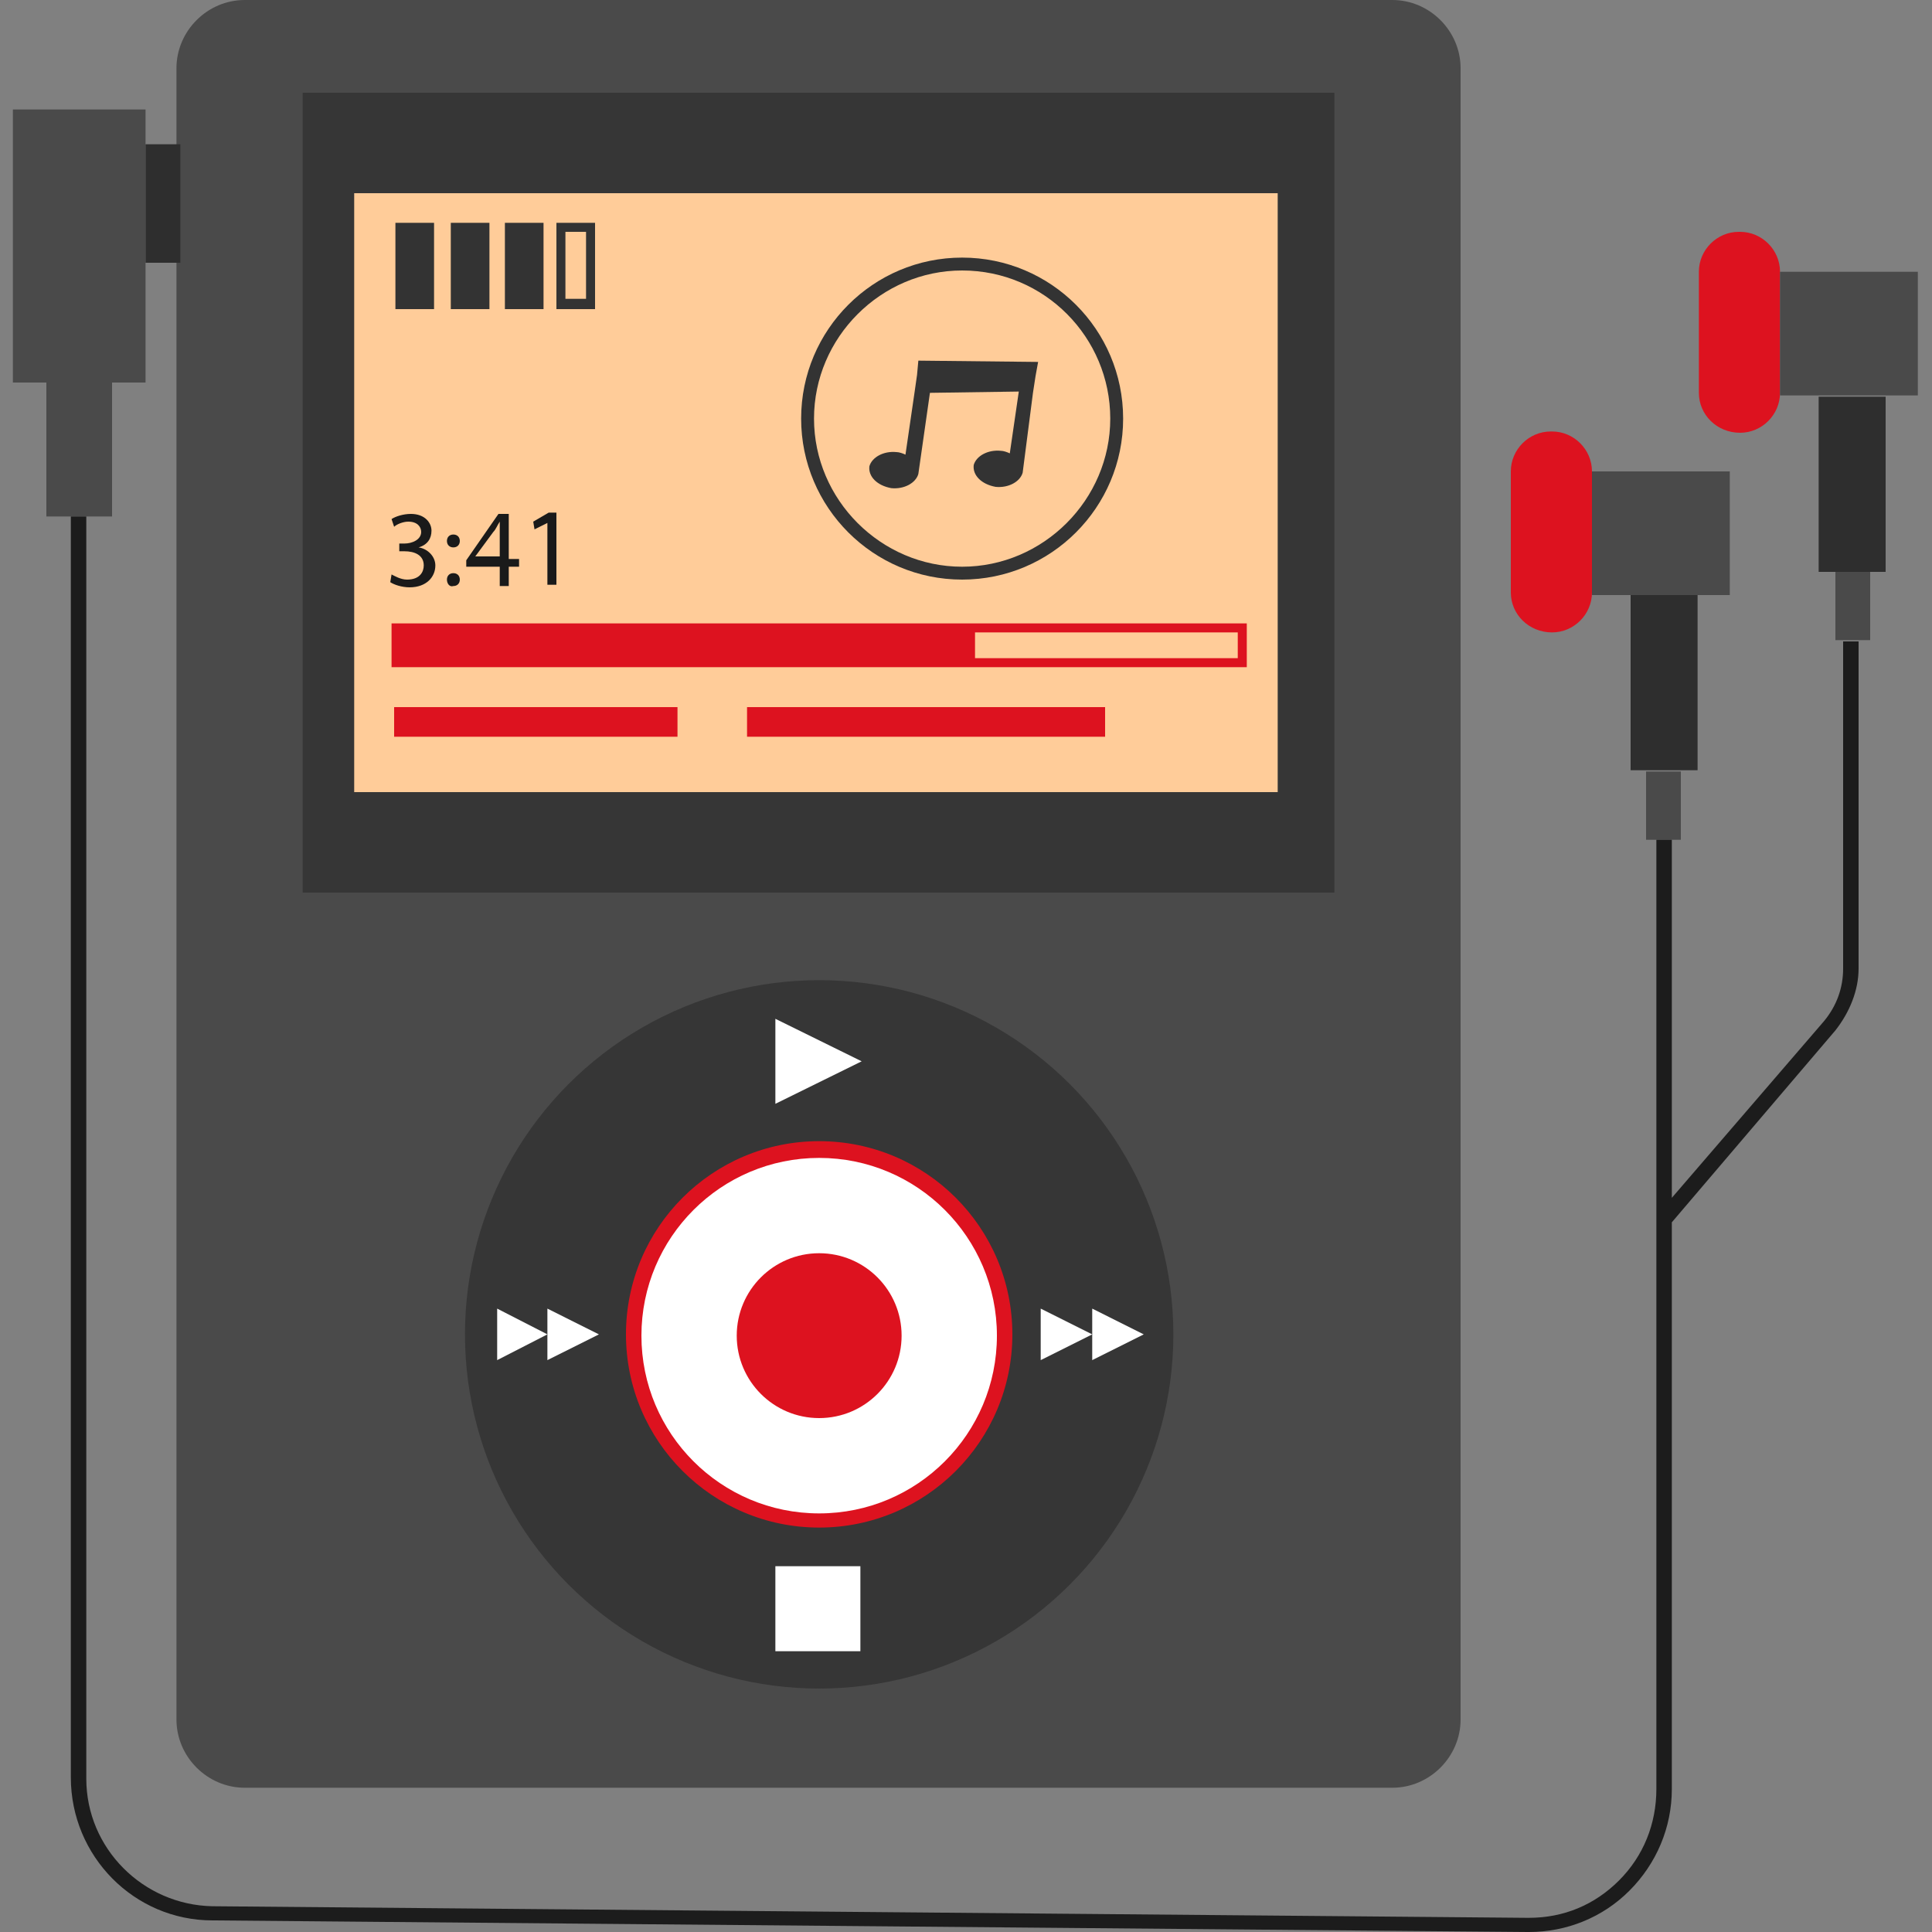 <?xml version="1.0" encoding="utf-8"?>
<!-- Generator: Adobe Illustrator 21.1.0, SVG Export Plug-In . SVG Version: 6.00 Build 0)  -->
<svg version="1.1" id="Layer_1" xmlns="http://www.w3.org/2000/svg" xmlns:xlink="http://www.w3.org/1999/xlink" x="0px" y="0px"
	 viewBox="0 0 150 150" style="enable-background:new 0 0 150 150;" xml:space="preserve">
<rect x="0" y="0" width="150" height="150" fill="#808080" stroke="none"/>
<style type="text/css">
	.st0{fill:#4A4A4A;}
	.st1{fill:#363636;}
	.st2{fill:#FFCC99;}
	.st3{fill:#333333;}
	.st4{fill:#DD121F;}
	.st5{fill:#1A1A1A;}
	.st6{fill:#FFFFFF;}
	.st7{fill:#2E2E2E;}
	.st8{fill:#1C1C1C;}
</style>
<g>
	<g>
		<g>
			<path class="st0" d="M13.7,133.5V5.3C13.7,2.4,16.1,0,19,0h89.1c2.9,0,5.3,2.4,5.3,5.3v128.2c0,2.9-2.4,5.3-5.3,5.3H19
				C16.1,138.8,13.7,136.4,13.7,133.5z"/>
			<rect x="23.5" y="7.2" class="st1" width="80.1" height="62.1"/>
			<rect x="27.5" y="15" class="st2" width="71.7" height="46.5"/>
		</g>
		<g>
			<rect x="30.7" y="17.3" class="st3" width="3" height="6.7"/>
			<rect x="35" y="17.3" class="st3" width="3" height="6.7"/>
			<rect x="39.2" y="17.3" class="st3" width="3" height="6.7"/>
			<path class="st3" d="M45.5,18v5.2h-1.6V18H45.5L45.5,18z M46.2,17.3h-3V24h3V17.3L46.2,17.3z"/>
			<path class="st4" d="M96.8,51.8H30.4v-3.4h66.4V51.8z M31.1,51.1h65v-2h-65C31.1,49.1,31.1,51.1,31.1,51.1z"/>
			<rect x="30.7" y="48.7" class="st4" width="45" height="2.7"/>
			<g>
				<path class="st5" d="M30.4,44.6c0.2,0.1,0.7,0.4,1.2,0.4c1,0,1.3-0.6,1.3-1.1c0-0.8-0.7-1.1-1.5-1.1H31v-0.6h0.4
					c0.6,0,1.3-0.3,1.3-0.9c0-0.4-0.3-0.8-1-0.8c-0.4,0-0.9,0.2-1.1,0.4l-0.2-0.6c0.3-0.2,0.9-0.4,1.5-0.4c1.1,0,1.6,0.7,1.6,1.3
					s-0.3,1.1-1,1.3l0,0c0.7,0.1,1.3,0.7,1.3,1.4c0,0.9-0.7,1.7-2,1.7c-0.6,0-1.2-0.2-1.5-0.4L30.4,44.6z"/>
				<path class="st5" d="M34.7,42c0-0.3,0.2-0.5,0.5-0.5s0.5,0.2,0.5,0.5s-0.2,0.5-0.5,0.5S34.7,42.3,34.7,42z M34.7,45
					c0-0.3,0.2-0.5,0.5-0.5s0.5,0.2,0.5,0.5s-0.2,0.5-0.5,0.5C34.9,45.6,34.7,45.3,34.7,45z"/>
				<path class="st5" d="M38.8,45.5V44h-2.6v-0.5l2.5-3.6h0.8v3.5h0.8V44h-0.8v1.5H38.8z M38.8,43.3v-1.9c0-0.3,0-0.6,0-0.9l0,0
					c-0.2,0.3-0.3,0.6-0.5,0.8l-1.4,1.9l0,0h1.9V43.3z"/>
				<path class="st5" d="M42.5,40.6L42.5,40.6l-1,0.5l-0.1-0.6l1.2-0.7h0.6v5.6h-0.7V40.6z"/>
			</g>
			<g>
				<path class="st3" d="M71.3,28l-0.1,1.1L71,30.5l-0.7,4.8c-0.2-0.1-0.5-0.2-0.7-0.2c-1-0.1-1.9,0.4-2.1,1.1
					c-0.1,0.8,0.6,1.5,1.7,1.7c1,0.1,1.9-0.4,2.1-1.1l0.9-6.3l6.9-0.1l-0.7,4.8c-0.2-0.1-0.5-0.2-0.7-0.2c-1-0.1-1.9,0.4-2.1,1.1
					c-0.1,0.8,0.6,1.5,1.7,1.7c1,0.1,1.9-0.4,2.1-1.1l0,0l0,0l0.8-6.2l0.2-1.3l0.2-1.1L71.3,28z"/>
				<path class="st3" d="M74.7,45c-6.9,0-12.5-5.6-12.5-12.5S67.8,20,74.7,20s12.5,5.6,12.5,12.5S81.6,45,74.7,45z M74.7,21
					c-6.3,0-11.5,5.2-11.5,11.5S68.4,44,74.7,44s11.5-5.2,11.5-11.5S81.1,21,74.7,21z"/>
			</g>
			<rect x="30.6" y="54.9" class="st4" width="22" height="2.3"/>
			<rect x="58" y="54.9" class="st4" width="27.8" height="2.3"/>
		</g>
		<g>
			<circle class="st1" cx="63.6" cy="103.6" r="27.5"/>
			<circle class="st4" cx="63.6" cy="103.6" r="15"/>
			<circle class="st6" cx="63.6" cy="103.7" r="13.8"/>
			<circle class="st4" cx="63.6" cy="103.7" r="6.4"/>
			<polygon class="st6" points="60.2,85.7 60.2,79.1 66.9,82.4 			"/>
			<g>
				<polygon class="st6" points="84.8,105.6 84.8,101.6 88.8,103.6 				"/>
				<polygon class="st6" points="80.8,105.6 80.8,101.6 84.8,103.6 				"/>
			</g>
			<g>
				<polygon class="st6" points="42.5,105.6 42.5,101.6 46.5,103.6 				"/>
				<polygon class="st6" points="38.6,105.6 38.6,101.6 42.5,103.6 				"/>
			</g>
			<rect x="60.2" y="121.6" class="st6" width="6.6" height="6.6"/>
		</g>
	</g>
	<g>
		<g>
			<path class="st4" d="M120.5,49.1L120.5,49.1c-1.8,0-3.2-1.4-3.2-3.1v-9.4c0-1.7,1.4-3.1,3.1-3.1h0.1c1.7,0,3.1,1.4,3.1,3.1V46
				C123.6,47.7,122.2,49.1,120.5,49.1z"/>
			<rect x="123.6" y="36.6" class="st0" width="10.7" height="9.6"/>
			<rect x="126.6" y="46.2" class="st7" width="5.2" height="13.6"/>
			<rect x="127.8" y="59.9" class="st0" width="2.7" height="5.3"/>
		</g>
		<g>
			<path class="st4" d="M135.1,33.6L135.1,33.6c-1.8,0-3.2-1.4-3.2-3.1v-9.4c0-1.7,1.4-3.1,3.1-3.1h0.1c1.7,0,3.1,1.4,3.1,3.1v9.4
				C138.2,32.2,136.8,33.6,135.1,33.6z"/>
			<rect x="138.2" y="21.1" class="st0" width="10.7" height="9.6"/>
			<rect x="141.2" y="30.8" class="st7" width="5.2" height="13.6"/>
			<rect x="142.5" y="44.4" class="st0" width="2.7" height="5.3"/>
		</g>
		<g>
			<rect x="1" y="8.5" class="st0" width="10.3" height="21.2"/>
			<rect x="3.6" y="29.5" class="st0" width="5.1" height="10.6"/>
			<rect x="11.3" y="11.2" class="st7" width="2.7" height="9.2"/>
		</g>
		<path class="st8" d="M143.1,49.8v25.4c0,1.5-0.5,2.9-1.5,4.1L129.8,93V65.2h-1.2v73.7c0,2.7-1,5.2-2.9,7.1c-1.9,1.9-4.3,2.9-7,2.9
			h-0.1L16.5,148c-5.4-0.1-9.8-4.5-9.8-9.9v-98H5.5V138c0,6.1,4.9,11.1,11,11.1l102.1,0.9h0.1c2.9,0,5.7-1.1,7.8-3.2
			c2.1-2.1,3.3-4.9,3.3-7.9v-44L142.5,80c1.1-1.4,1.8-3.1,1.8-4.8V49.8H143.1z"/>
	</g>
</g>
</svg>
